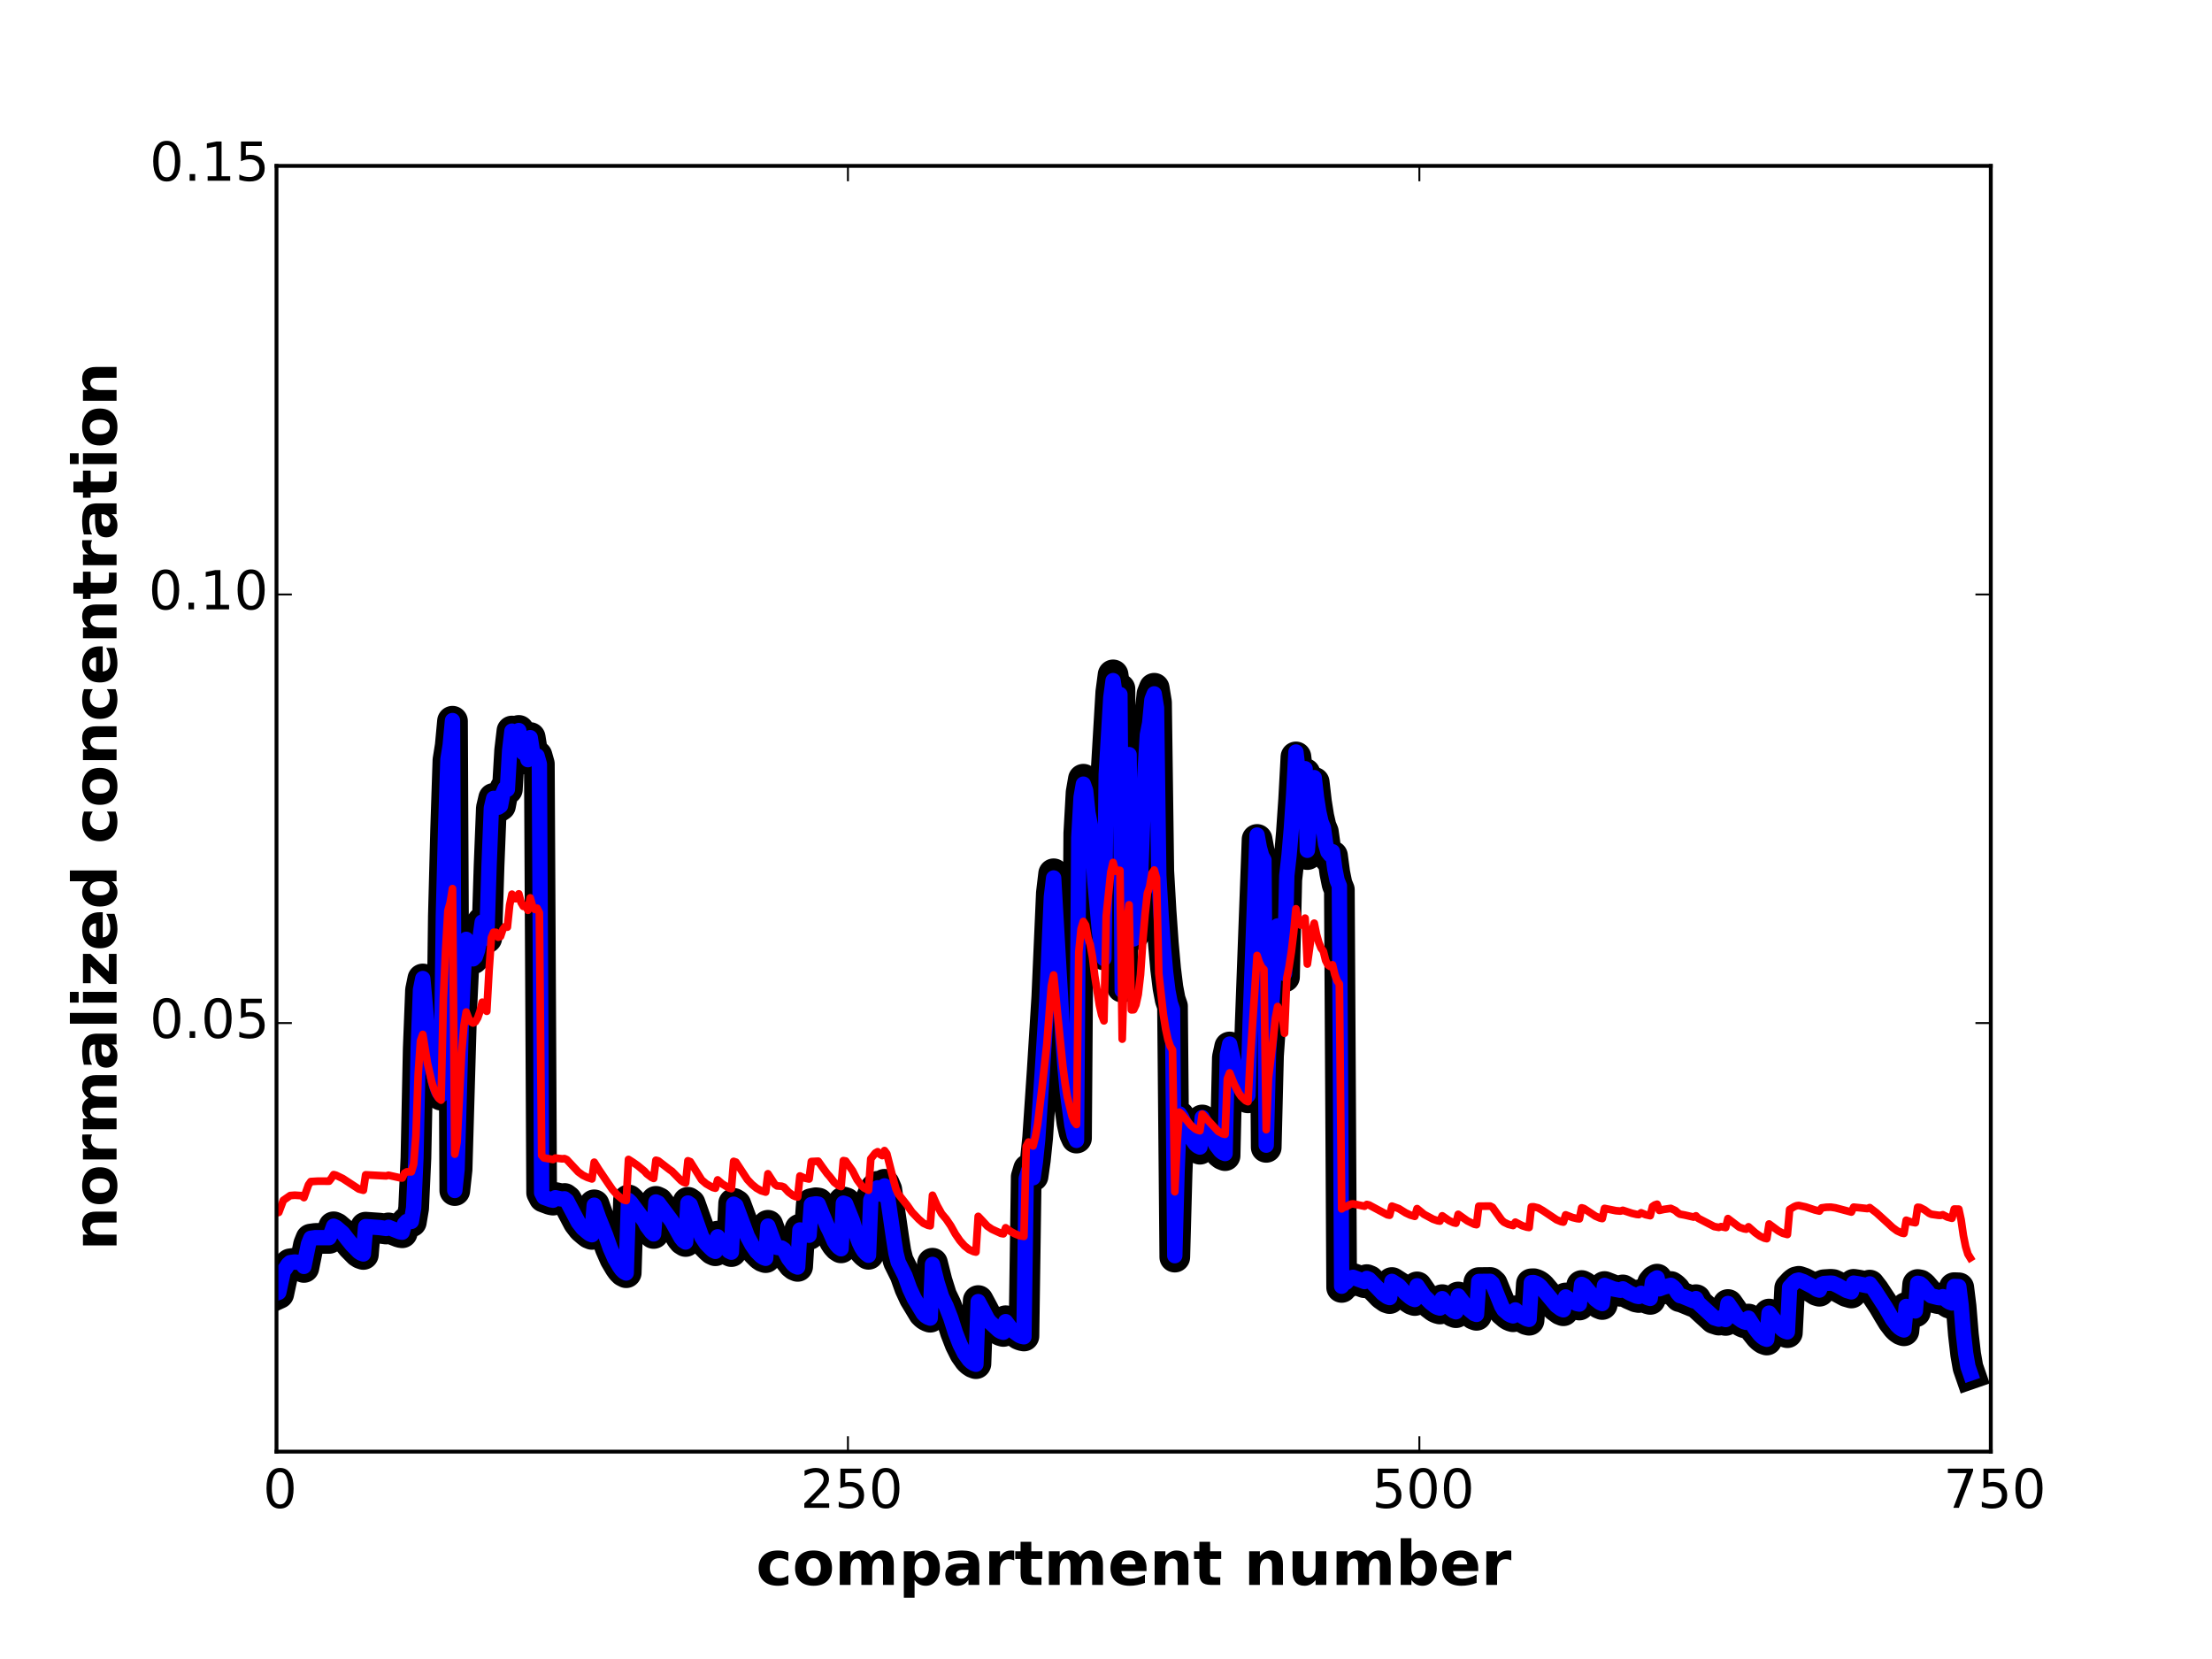 <?xml version="1.0" encoding="utf-8" standalone="no"?>
<!DOCTYPE svg PUBLIC "-//W3C//DTD SVG 1.1//EN"
  "http://www.w3.org/Graphics/SVG/1.1/DTD/svg11.dtd">
<!-- Created with matplotlib (http://matplotlib.org/) -->
<svg height="432pt" version="1.1" viewBox="0 0 576 432" width="576pt" xmlns="http://www.w3.org/2000/svg" xmlns:xlink="http://www.w3.org/1999/xlink">
 <defs>
  <style type="text/css">
*{stroke-linecap:butt;stroke-linejoin:round;}
  </style>
 </defs>
 <g id="figure_1">
  <g id="patch_1">
   <path d="
M0 432
L576 432
L576 0
L0 0
z
" style="fill:#ffffff;"/>
  </g>
  <g id="axes_1">
   <g id="patch_2">
    <path d="
M72 378
L518.4 378
L518.4 43.2
L72 43.2
z
" style="fill:none;"/>
   </g>
   <g id="line2d_1">
    <path clip-path="url(#p332b41defa)" d="
M72 337.111
L72.595 336.839
L73.786 331.286
L74.381 330.559
L74.976 329.611
L75.571 329.095
L76.762 328.931
L78.547 329.134
L79.142 330.036
L80.333 324.136
L80.928 322.65
L82.118 322.481
L85.69 322.479
L86.285 321.132
L86.88 319.457
L87.475 319.729
L89.261 321.248
L90.451 322.789
L91.642 324.263
L93.427 326.072
L94.022 326.449
L94.618 326.654
L95.213 319.554
L98.784 319.8
L100.57 320.036
L101.165 319.742
L104.141 320.912
L104.736 321.008
L105.331 318.821
L105.926 318.175
L107.117 318.165
L107.712 314.598
L108.307 301.555
L108.902 273.175
L109.498 257.844
L110.093 254.92
L111.283 267.925
L112.474 277.063
L113.069 280.316
L113.664 282.743
L114.259 284.363
L114.854 285.18
L115.45 238.545
L116.045 215.809
L116.64 197.951
L117.235 194.196
L117.83 187.806
L118.426 310.022
L119.021 304.524
L120.211 263.362
L120.806 250.886
L121.402 244.605
L121.997 247.417
L122.592 249.107
L123.187 249.672
L123.782 249.096
L124.378 247.345
L124.973 244.367
L125.568 240.086
L126.163 242.868
L126.758 244.26
L127.354 225.382
L127.949 210.413
L128.544 207.886
L129.139 207.911
L129.734 210.188
L130.33 209.792
L130.925 206.655
L131.52 205.284
L132.115 205.533
L132.71 195.406
L133.306 190.36
L133.901 192.438
L134.496 192.406
L135.091 190.201
L135.686 194.17
L136.282 195.981
L136.877 195.674
L137.472 197.775
L138.067 192.053
L138.662 195.78
L139.258 197.357
L139.853 196.816
L140.448 198.929
L141.043 310.571
L141.638 311.741
L143.424 312.398
L144.019 312.511
L144.614 311.833
L145.805 312.099
L146.4 312.176
L146.995 312.081
L147.59 312.545
L150.566 318.182
L151.757 319.724
L152.947 320.741
L153.542 321.193
L154.138 321.435
L154.733 313.737
L155.923 317.097
L157.709 321.552
L158.899 324.931
L160.09 327.649
L161.28 329.669
L161.875 330.511
L162.47 331.099
L163.066 331.408
L163.661 312.463
L164.256 313.024
L167.232 317.056
L167.827 317.88
L168.422 319.072
L169.613 320.667
L170.208 321.195
L170.803 312.835
L171.398 313.107
L173.184 315.489
L174.97 317.897
L176.755 321.122
L177.35 322.178
L177.946 322.903
L178.541 323.279
L179.136 313.077
L179.731 313.493
L181.517 318.519
L182.707 321.879
L183.898 323.675
L185.088 324.893
L185.683 325.418
L186.278 325.692
L186.874 321.887
L188.064 323.713
L189.85 325.626
L190.445 325.909
L191.04 313.356
L191.635 313.709
L194.611 321.705
L195.802 323.949
L196.992 325.661
L198.182 326.857
L198.778 327.268
L199.373 327.482
L199.968 319.063
L201.754 323.917
L202.349 324.642
L203.539 324.793
L204.134 325.199
L205.325 327.49
L206.515 329.045
L207.11 329.518
L207.706 329.764
L208.301 320.073
L209.491 321.025
L210.086 321.315
L210.682 321.467
L211.277 313.425
L212.467 313.188
L213.062 313.271
L214.253 316.265
L215.443 319.113
L216.038 320.276
L217.229 322.99
L217.824 323.895
L218.419 324.546
L219.014 324.942
L219.61 312.998
L220.205 313.184
L221.99 317.637
L223.181 321.771
L223.776 323.344
L224.371 324.599
L224.966 325.534
L225.562 326.17
L226.157 326.622
L226.752 312.172
L227.942 309.503
L228.538 308.912
L229.133 310.086
L229.728 310.68
L230.323 308.388
L230.918 309.808
L232.704 322.16
L233.299 325.971
L233.894 328.329
L235.68 331.94
L236.87 335.281
L238.061 337.857
L240.442 341.809
L241.037 342.396
L241.632 342.775
L242.227 342.998
L242.822 328.937
L244.013 333.651
L245.203 337.434
L246.394 339.914
L247.584 343.007
L248.774 346.775
L249.965 349.845
L251.155 352.237
L252.346 353.918
L252.941 354.476
L253.536 354.873
L254.131 355.094
L254.726 338.667
L255.917 340.88
L257.107 343.17
L257.702 343.976
L258.893 345.069
L260.083 346.177
L260.678 346.523
L261.274 346.702
L261.869 343.918
L263.059 345.515
L264.25 346.669
L265.44 347.513
L266.035 347.762
L266.63 347.886
L267.226 306.46
L267.821 304.448
L268.416 305.644
L269.011 306.247
L269.606 302.07
L270.202 296.276
L271.392 278.672
L272.582 259.659
L273.773 232.562
L274.368 227.532
L276.749 269.312
L277.344 277.363
L277.939 283.69
L279.13 292.394
L279.725 295.05
L280.32 296.355
L280.915 217.013
L281.51 206.352
L282.106 202.907
L282.701 204.61
L283.296 210.395
L283.891 213.58
L284.486 219.316
L285.082 228.081
L286.272 241.326
L286.867 245.965
L287.462 248.656
L288.058 200.372
L289.248 180.25
L289.843 175.738
L290.438 179.76
L291.034 179.37
L291.629 179.373
L292.224 257.07
L292.819 220.65
L293.414 203.199
L294.01 195.211
L294.605 243.598
L295.2 243.529
L295.795 241.269
L296.39 236.486
L296.986 227.403
L297.581 211.768
L298.176 199.658
L298.771 189.998
L299.366 186.934
L299.962 180.745
L300.557 179.222
L301.152 182.894
L301.747 226.844
L302.342 237.253
L302.938 245.714
L303.533 252.329
L304.128 257.174
L304.723 260.309
L305.318 262.028
L305.914 327.346
L306.509 305.507
L307.104 290.69
L307.699 291.592
L310.08 296.752
L311.27 298.456
L311.866 298.978
L312.461 299.253
L313.056 291.638
L315.437 296.431
L316.627 298.688
L317.818 300.215
L318.413 300.68
L319.008 300.924
L319.603 275.361
L320.198 272.631
L321.389 277.836
L322.579 281.948
L323.174 283.433
L324.365 285.421
L324.96 285.878
L325.555 266.35
L327.341 218.589
L327.936 221.822
L328.531 223.964
L329.126 225.035
L329.722 298.769
L330.317 274.919
L331.507 257.452
L332.102 247.532
L332.698 242.078
L333.293 244.948
L333.888 246.391
L334.483 254.383
L335.078 229.048
L335.674 223.747
L336.269 216.863
L336.864 208.169
L337.459 197.101
L338.054 202.197
L338.65 204.587
L339.245 204.345
L339.84 201.409
L340.435 222.523
L341.626 207.321
L342.221 203.725
L342.816 208.878
L343.411 212.607
L344.006 215.216
L344.602 216.651
L345.197 220.88
L345.792 222.943
L346.387 223.669
L346.982 222.877
L347.578 227.31
L348.173 230.245
L348.768 231.713
L349.363 335.24
L349.958 334.445
L350.554 334.207
L351.149 333.538
L351.744 333.048
L352.339 332.924
L355.315 334.01
L355.91 333.212
L356.506 333.453
L358.886 335.858
L360.077 337.105
L361.267 337.949
L361.862 338.148
L362.458 333.967
L364.243 335.104
L366.029 337.064
L367.219 338.053
L367.814 338.439
L368.41 338.652
L369.005 335.102
L370.195 336.823
L370.79 337.717
L372.576 339.478
L373.766 340.386
L374.362 340.69
L374.957 340.857
L375.552 338.425
L377.338 340.632
L378.528 341.595
L379.123 341.821
L379.718 337.736
L381.504 340.071
L382.694 341.323
L383.885 342.281
L384.48 342.505
L385.075 333.984
L388.051 333.951
L388.646 334.498
L391.027 340.367
L391.622 341.346
L392.813 342.36
L393.408 342.696
L394.003 342.881
L394.598 341.337
L396.384 342.967
L397.574 343.635
L398.17 343.785
L398.765 334.304
L399.36 334.275
L399.955 334.464
L400.55 334.787
L401.146 335.287
L405.312 340.218
L406.502 341.088
L407.098 341.317
L407.693 337.984
L409.478 339.199
L410.669 339.711
L411.264 339.827
L411.859 334.75
L412.454 335.054
L415.43 338.551
L416.621 339.449
L417.216 339.691
L417.811 335.011
L420.192 335.928
L421.978 336.258
L422.573 335.89
L424.358 336.97
L426.144 337.752
L426.739 337.867
L427.334 337.045
L428.525 337.899
L429.12 338.193
L429.715 338.358
L430.31 334.138
L430.906 333.422
L431.501 333.085
L432.096 335.918
L433.286 335.458
L435.072 335.007
L435.667 335.418
L436.262 336.008
L436.858 336.985
L437.453 337.665
L438.048 337.79
L441.024 339.004
L441.619 338.427
L442.214 339.561
L446.381 343.369
L447.571 343.749
L448.166 343.384
L448.762 343.675
L449.357 343.838
L449.952 339.693
L451.142 341.386
L452.333 343.227
L453.523 344.082
L454.118 344.387
L454.714 344.56
L455.309 343.479
L457.094 346.271
L458.285 347.759
L458.88 348.319
L459.475 348.721
L460.07 348.939
L460.666 342.175
L463.046 345.318
L464.237 346.457
L464.832 346.828
L465.427 347.029
L466.022 335.488
L467.213 334.208
L467.808 333.79
L468.403 333.648
L469.594 334.048
L471.974 335.278
L473.165 336.052
L473.76 336.238
L474.355 334.773
L474.95 334.541
L476.736 334.428
L477.331 334.49
L478.522 335.042
L480.902 336.343
L482.093 336.69
L482.688 334.435
L483.878 334.612
L486.259 335.103
L486.854 334.635
L488.045 336.179
L490.426 339.797
L491.616 341.83
L492.806 343.796
L493.997 345.344
L494.592 345.914
L495.187 346.319
L495.782 346.536
L496.378 340.452
L497.568 341.217
L498.758 341.613
L499.354 334.485
L499.949 334.59
L500.544 335.05
L501.734 336.434
L502.33 337.235
L502.925 337.717
L504.71 338.164
L505.306 338.228
L505.901 337.93
L507.091 338.985
L507.686 339.35
L508.282 339.556
L508.877 335.302
L510.067 335.347
L510.662 340.193
L511.258 347.449
L511.853 352.64
L512.448 356.059
L513.043 357.774
L513.043 357.774" style="fill:none;stroke:#000000;stroke-linecap:square;stroke-width:8;"/>
   </g>
   <g id="line2d_2">
    <path clip-path="url(#p332b41defa)" d="
M72 336.725
L72.595 336.527
L73.786 330.982
L74.381 330.251
L74.976 329.298
L75.571 328.778
L76.762 328.614
L78.547 328.819
L79.142 329.771
L80.333 323.942
L80.928 322.451
L82.118 322.283
L85.69 322.282
L86.285 320.978
L86.88 319.302
L87.475 319.576
L89.261 321.104
L90.451 322.65
L91.642 324.129
L93.427 325.944
L94.022 326.322
L94.618 326.528
L95.213 319.402
L98.784 319.651
L100.57 319.889
L101.165 319.592
L104.141 320.768
L104.736 320.864
L105.331 318.71
L105.926 318.063
L107.117 318.054
L107.712 314.529
L108.307 301.476
L108.902 273.072
L109.498 257.729
L110.093 254.804
L111.283 267.824
L112.474 276.973
L113.069 280.23
L113.664 282.659
L114.259 284.281
L114.854 285.099
L115.45 238.413
L116.045 215.657
L116.64 197.784
L117.235 194.026
L117.83 187.63
L118.426 309.997
L119.021 304.507
L120.211 263.359
L120.806 250.885
L121.402 244.607
L121.997 247.422
L122.592 249.114
L123.187 249.68
L123.782 249.106
L124.378 247.357
L124.973 244.381
L125.568 240.101
L126.163 242.882
L126.758 244.274
L127.354 225.387
L127.949 210.421
L128.544 207.896
L129.139 207.923
L129.734 210.202
L130.33 209.806
L130.925 206.67
L131.52 205.299
L132.115 205.544
L132.71 195.423
L133.306 190.383
L133.901 192.464
L134.496 192.434
L135.091 190.231
L135.686 194.201
L136.282 196.012
L136.877 195.706
L137.472 197.807
L138.067 192.077
L138.662 195.805
L139.258 197.384
L139.853 196.844
L140.448 198.956
L141.043 310.586
L141.638 311.756
L143.424 312.414
L144.019 312.527
L144.614 311.885
L145.805 312.151
L146.4 312.229
L146.995 312.17
L147.59 312.636
L150.566 318.271
L151.757 319.812
L152.947 320.828
L153.542 321.28
L154.138 321.521
L154.733 313.828
L155.923 317.187
L157.709 321.639
L158.899 325.015
L160.09 327.729
L161.28 329.747
L161.875 330.588
L162.47 331.175
L163.066 331.484
L163.661 312.585
L164.256 313.146
L167.232 317.175
L167.827 317.998
L168.422 319.189
L169.613 320.781
L170.208 321.309
L170.803 312.989
L171.398 313.261
L173.184 315.642
L174.97 318.047
L176.755 321.265
L177.35 322.319
L177.946 323.042
L178.541 323.418
L179.136 313.261
L179.731 313.677
L181.517 318.695
L182.707 322.047
L183.898 323.839
L185.088 325.054
L185.683 325.578
L186.278 325.851
L186.874 322.055
L188.064 323.876
L189.85 325.785
L190.445 326.067
L191.04 313.566
L191.635 313.922
L194.611 321.902
L195.802 324.139
L196.992 325.846
L198.182 327.039
L198.778 327.449
L199.373 327.662
L199.968 319.268
L201.754 324.108
L202.349 324.831
L203.539 324.982
L204.134 325.386
L205.325 327.671
L206.515 329.221
L207.11 329.692
L207.706 329.938
L208.301 320.274
L209.491 321.224
L210.086 321.513
L210.682 321.664
L211.277 313.659
L212.467 313.47
L213.062 313.554
L214.253 316.538
L215.443 319.375
L216.038 320.533
L217.229 323.236
L217.824 324.137
L218.419 324.786
L219.014 325.18
L219.61 313.303
L220.205 313.49
L221.99 317.925
L223.181 322.04
L223.776 323.606
L224.371 324.856
L224.966 325.787
L225.562 326.42
L226.157 326.87
L226.752 312.502
L227.942 309.888
L228.538 309.302
L229.133 310.469
L229.728 311.06
L230.323 308.801
L230.918 310.218
L232.704 322.512
L233.299 326.303
L233.894 328.648
L235.68 332.239
L236.87 335.56
L238.061 338.12
L240.442 342.048
L241.037 342.631
L241.632 343.008
L242.227 343.229
L242.822 329.254
L244.013 333.943
L245.203 337.707
L246.394 340.172
L247.584 343.245
L248.774 346.989
L249.965 350.039
L251.155 352.415
L252.346 354.084
L252.941 354.639
L253.536 355.033
L254.131 355.253
L254.726 338.933
L255.917 341.133
L257.107 343.411
L257.702 344.211
L258.893 345.297
L260.083 346.398
L260.678 346.741
L261.274 346.919
L261.869 344.154
L263.059 345.741
L264.25 346.887
L265.44 347.726
L266.035 347.973
L266.63 348.096
L267.226 306.899
L267.821 304.899
L268.416 306.089
L269.011 306.688
L269.606 302.55
L270.202 296.807
L271.392 279.35
L272.582 260.494
L273.773 233.609
L274.368 228.618
L276.749 270.103
L277.344 278.096
L277.939 284.378
L279.13 293.019
L279.725 295.657
L280.32 296.952
L280.915 218.179
L281.51 207.601
L282.106 204.188
L282.701 205.881
L283.296 211.627
L283.891 214.79
L284.486 220.486
L285.082 229.188
L286.272 242.337
L286.867 246.942
L287.462 249.613
L288.058 201.674
L289.248 181.705
L289.843 177.228
L290.438 181.221
L291.034 180.834
L291.629 180.838
L292.224 257.921
L292.819 221.758
L293.414 204.431
L294.01 196.499
L294.605 244.55
L295.2 244.487
L295.795 242.249
L296.39 237.504
L296.986 228.492
L297.581 212.973
L298.176 200.953
L298.771 191.365
L299.366 188.325
L299.962 182.182
L300.557 180.671
L301.152 184.317
L301.747 227.939
L302.342 238.274
L302.938 246.675
L303.533 253.243
L304.128 258.054
L304.723 261.166
L305.318 262.872
L305.914 326.974
L306.509 304.983
L307.104 290.062
L307.699 290.972
L310.08 296.173
L311.27 297.89
L311.866 298.416
L312.461 298.693
L313.056 291.018
L315.437 295.851
L316.627 298.126
L317.818 299.665
L318.413 300.134
L319.008 300.379
L319.603 274.623
L320.198 271.875
L321.389 277.12
L322.579 281.263
L323.174 282.76
L324.365 284.763
L324.96 285.224
L325.555 265.549
L327.341 217.45
L327.936 220.708
L328.531 222.865
L329.126 223.944
L329.722 298.197
L330.317 274.176
L331.507 256.586
L332.102 246.596
L332.698 241.104
L333.293 243.995
L333.888 245.448
L334.483 253.499
L335.078 227.986
L335.674 222.65
L336.269 215.719
L336.864 206.966
L337.459 195.821
L338.054 200.955
L338.65 203.363
L339.245 203.119
L339.84 200.164
L340.435 221.416
L341.626 206.111
L342.221 202.491
L342.816 207.682
L343.411 211.438
L344.006 214.066
L344.602 215.512
L345.197 219.764
L345.792 221.844
L346.387 222.576
L346.982 221.779
L347.578 226.245
L348.173 229.201
L348.768 230.68
L349.363 334.927
L349.958 334.137
L350.554 333.905
L351.149 333.232
L351.744 332.74
L352.339 332.615
L355.315 333.71
L355.91 332.905
L356.506 333.148
L358.886 335.572
L360.077 336.828
L361.267 337.679
L361.862 337.879
L362.458 333.668
L364.243 334.817
L366.029 336.791
L367.219 337.787
L367.814 338.176
L368.41 338.391
L369.005 334.816
L370.195 336.552
L370.79 337.453
L372.576 339.227
L373.766 340.142
L374.362 340.447
L374.957 340.616
L375.552 338.166
L377.338 340.389
L378.528 341.358
L379.123 341.586
L379.718 337.472
L381.504 339.823
L382.694 341.084
L383.885 342.049
L384.48 342.274
L385.075 333.687
L388.051 333.657
L388.646 334.209
L391.027 340.121
L391.622 341.107
L392.813 342.127
L393.408 342.466
L394.003 342.653
L394.598 341.098
L396.384 342.74
L397.574 343.412
L398.17 343.563
L398.765 334
L399.36 333.975
L399.955 334.17
L400.55 334.496
L401.146 335
L405.312 339.97
L406.502 340.846
L407.098 341.077
L407.693 337.72
L409.478 338.944
L410.669 339.46
L411.264 339.577
L411.859 334.46
L412.454 334.766
L415.43 338.289
L416.621 339.194
L417.216 339.437
L417.811 334.725
L420.192 335.651
L421.978 335.984
L422.573 335.613
L424.358 336.703
L426.144 337.49
L426.739 337.606
L427.334 336.778
L428.525 337.638
L429.12 337.934
L429.715 338.101
L430.31 333.817
L430.906 333.096
L431.501 332.757
L432.096 335.603
L433.286 335.149
L435.072 334.694
L435.667 335.112
L436.262 335.71
L436.858 336.698
L437.453 337.383
L438.048 337.509
L441.024 338.733
L441.619 338.152
L442.214 339.295
L446.381 343.134
L447.571 343.516
L448.166 343.148
L448.762 343.442
L449.357 343.606
L449.952 339.429
L451.142 341.138
L452.333 342.992
L453.523 343.853
L454.118 344.161
L454.714 344.335
L455.309 343.246
L457.094 346.058
L458.285 347.557
L458.88 348.12
L459.475 348.526
L460.07 348.745
L460.666 341.933
L463.046 345.098
L464.237 346.245
L464.832 346.619
L465.427 346.822
L466.022 335.171
L467.213 333.884
L467.808 333.465
L468.403 333.322
L469.594 333.727
L471.974 334.967
L473.165 335.747
L473.76 335.934
L474.355 334.456
L474.95 334.226
L476.736 334.117
L477.331 334.18
L478.522 334.737
L480.902 336.049
L482.093 336.398
L482.688 334.124
L483.878 334.304
L486.259 334.799
L486.854 334.322
L488.045 335.88
L491.021 340.473
L492.806 343.558
L493.997 345.117
L494.592 345.691
L495.187 346.1
L495.782 346.318
L496.378 340.189
L497.568 340.959
L498.758 341.359
L499.354 334.168
L499.949 334.275
L500.544 334.74
L501.734 336.135
L502.33 336.943
L502.925 337.429
L504.71 337.88
L505.306 337.944
L505.901 337.644
L507.091 338.707
L507.686 339.075
L508.282 339.282
L508.877 334.994
L510.067 335.04
L510.662 339.837
L511.258 347.161
L511.853 352.401
L512.448 355.852
L513.043 357.583
L513.043 357.583" style="fill:none;stroke:#0000ff;stroke-linecap:square;stroke-width:4;"/>
   </g>
   <g id="line2d_3">
    <path clip-path="url(#p332b41defa)" d="
M72 315.855
L72.595 315.701
L73.786 312.56
L75.571 311.321
L76.762 311.228
L78.547 311.342
L79.142 311.853
L80.333 308.517
L80.928 307.676
L82.714 307.573
L84.499 307.574
L85.69 307.579
L86.285 306.818
L86.88 305.87
L87.475 306.024
L89.261 306.884
L93.427 309.613
L94.618 309.942
L95.213 305.925
L99.974 306.169
L100.57 306.198
L101.165 306.031
L104.141 306.693
L104.736 306.747
L105.331 305.511
L105.926 305.146
L107.117 305.14
L107.712 303.123
L108.307 295.744
L108.902 279.69
L109.498 271.017
L110.093 269.363
L111.283 276.72
L112.474 281.889
L113.069 283.73
L113.664 285.102
L114.259 286.019
L114.854 286.481
L115.45 260.099
L116.045 247.238
L116.64 237.135
L117.235 235.011
L117.83 231.396
L118.426 300.535
L119.021 297.425
L120.211 274.14
L120.806 267.082
L121.402 263.529
L121.997 265.121
L122.592 266.076
L123.187 266.396
L123.782 266.07
L124.378 265.08
L124.973 263.395
L125.568 260.974
L126.163 262.547
L126.758 263.334
L127.354 252.655
L127.949 244.187
L128.544 242.758
L129.139 242.772
L129.734 244.061
L130.33 243.836
L130.925 242.062
L131.52 241.286
L132.115 241.427
L132.71 235.698
L133.306 232.844
L133.901 234.02
L134.496 234.002
L135.091 232.754
L135.686 235
L136.282 236.024
L136.877 235.85
L137.472 237.039
L138.067 233.802
L138.662 235.91
L139.258 236.802
L139.853 236.496
L140.448 237.692
L141.043 300.845
L141.638 301.507
L144.019 301.943
L144.614 301.56
L146.4 301.754
L146.995 301.7
L147.59 301.962
L150.566 305.151
L151.757 306.023
L152.947 306.598
L154.138 306.991
L154.733 302.636
L155.923 304.537
L158.304 308.059
L159.494 309.786
L160.685 311.123
L161.875 312.126
L162.47 312.458
L163.066 312.633
L163.661 301.916
L164.851 302.67
L166.042 303.509
L167.827 304.98
L168.422 305.655
L169.613 306.557
L170.208 306.856
L170.803 302.127
L171.398 302.28
L174.374 304.582
L174.97 304.99
L176.755 306.814
L177.35 307.412
L177.946 307.822
L178.541 308.035
L179.136 302.264
L179.731 302.499
L181.517 305.342
L182.707 307.243
L183.898 308.259
L185.088 308.948
L185.683 309.245
L186.278 309.4
L186.874 307.247
L188.064 308.28
L189.85 309.362
L190.445 309.523
L191.04 302.422
L191.635 302.621
L194.611 307.145
L195.802 308.414
L196.992 309.383
L198.182 310.059
L199.373 310.413
L199.968 305.65
L201.754 308.396
L202.349 308.806
L203.539 308.891
L204.134 309.121
L205.325 310.417
L206.515 311.297
L207.11 311.564
L207.706 311.704
L208.301 306.221
L209.491 306.76
L210.682 307.01
L211.277 302.461
L213.062 302.375
L214.253 304.068
L215.443 305.679
L216.038 306.337
L217.229 307.873
L218.419 308.753
L219.014 308.977
L219.61 302.22
L220.205 302.326
L221.99 304.845
L223.181 307.183
L224.371 308.783
L224.966 309.312
L226.157 309.927
L226.752 301.753
L227.942 300.244
L228.538 299.91
L229.133 300.574
L229.728 300.91
L230.323 299.614
L230.918 300.417
L232.704 307.404
L233.299 309.559
L233.894 310.893
L236.275 313.91
L237.466 315.614
L239.251 317.486
L240.442 318.518
L241.632 319.065
L242.227 319.19
L242.822 311.237
L244.013 313.903
L245.203 316.043
L246.394 317.446
L247.584 319.195
L248.774 321.327
L249.965 323.064
L251.155 324.416
L252.346 325.367
L253.536 325.907
L254.131 326.032
L254.726 316.74
L255.917 317.992
L257.107 319.287
L258.298 320.09
L260.678 321.184
L261.274 321.285
L261.869 319.71
L263.059 320.614
L264.25 321.266
L265.44 321.744
L266.63 321.955
L267.226 298.524
L267.821 297.385
L268.416 298.062
L269.011 298.403
L269.606 296.041
L270.202 292.764
L271.392 282.807
L272.582 272.053
L273.773 256.726
L274.368 253.881
L276.749 277.514
L277.344 282.068
L277.939 285.647
L279.13 290.57
L279.725 292.073
L280.32 292.811
L280.915 247.931
L281.51 241.9
L282.106 239.952
L282.701 240.915
L283.296 244.188
L283.891 245.989
L284.486 249.234
L285.082 254.192
L286.272 261.684
L286.867 264.308
L287.462 265.83
L288.058 238.518
L289.248 227.136
L289.843 224.584
L290.438 226.859
L291.034 226.639
L291.629 226.641
L292.224 270.589
L292.819 249.987
L293.414 240.116
L294.01 235.597
L294.605 262.968
L295.2 262.929
L295.795 261.651
L296.39 258.945
L296.986 253.808
L297.581 244.964
L298.176 238.114
L298.771 232.65
L299.366 230.917
L299.962 227.416
L300.557 226.554
L301.152 228.632
L301.747 253.492
L302.938 264.166
L303.533 267.908
L304.128 270.648
L304.723 272.421
L305.318 273.394
L305.914 310.331
L306.509 297.976
L307.104 289.594
L307.699 290.104
L310.08 293.023
L311.27 293.987
L311.866 294.282
L312.461 294.438
L313.056 290.13
L317.222 294.604
L318.413 295.245
L319.008 295.383
L319.603 280.922
L320.198 279.377
L321.389 282.322
L322.579 284.648
L323.174 285.488
L324.365 286.613
L324.96 286.872
L325.555 275.824
L327.341 248.804
L327.936 250.633
L328.531 251.845
L329.126 252.45
L329.722 294.164
L330.317 280.672
L331.507 270.79
L332.102 265.178
L332.698 262.093
L333.293 263.716
L333.888 264.532
L334.483 269.054
L335.078 254.721
L335.674 251.722
L336.269 247.828
L336.864 242.91
L337.459 236.648
L338.054 239.531
L338.65 240.884
L339.245 240.746
L339.84 239.086
L340.435 251.03
L341.626 242.43
L342.221 240.395
L342.816 243.311
L343.411 245.42
L344.006 246.896
L344.602 247.708
L345.197 250.101
L345.792 251.268
L346.387 251.678
L346.982 251.23
L347.578 253.739
L348.173 255.399
L348.768 256.229
L349.363 314.796
L349.958 314.346
L350.554 314.211
L351.744 313.555
L352.339 313.485
L355.315 314.1
L355.91 313.648
L356.506 313.784
L361.267 316.328
L361.862 316.44
L362.458 314.075
L364.243 314.718
L366.029 315.827
L367.219 316.386
L368.41 316.725
L369.005 314.717
L370.195 315.69
L370.79 316.196
L373.171 317.473
L374.362 317.878
L374.957 317.973
L375.552 316.597
L377.338 317.845
L378.528 318.39
L379.123 318.518
L379.718 316.207
L382.099 317.908
L383.885 318.778
L384.48 318.905
L385.075 314.085
L388.051 314.066
L388.646 314.375
L391.027 317.695
L391.622 318.249
L392.813 318.823
L394.003 319.118
L394.598 318.244
L396.384 319.166
L397.574 319.544
L398.17 319.629
L398.765 314.266
L399.36 314.249
L400.55 314.539
L401.741 315.226
L405.312 317.611
L406.502 318.103
L407.098 318.233
L407.693 316.347
L409.478 317.035
L410.669 317.324
L411.264 317.39
L411.859 314.518
L412.454 314.69
L415.43 316.668
L416.621 317.176
L417.216 317.313
L417.811 314.666
L420.787 315.267
L421.978 315.371
L422.573 315.162
L424.954 315.943
L426.144 316.216
L426.739 316.281
L427.334 315.816
L428.525 316.299
L429.715 316.559
L430.31 314.173
L430.906 313.768
L431.501 313.577
L432.096 315.18
L433.286 314.92
L435.072 314.664
L436.262 315.23
L436.858 315.783
L437.453 316.167
L438.643 316.382
L441.024 316.925
L441.619 316.598
L442.214 317.24
L446.381 319.394
L447.571 319.609
L448.166 319.402
L449.357 319.659
L449.952 317.314
L452.928 319.57
L454.118 319.97
L454.714 320.068
L455.309 319.456
L457.094 321.035
L458.285 321.878
L459.475 322.422
L460.07 322.545
L460.666 318.719
L463.046 320.496
L464.237 321.141
L465.427 321.464
L466.022 314.936
L467.213 314.212
L467.808 313.976
L468.403 313.896
L470.189 314.281
L472.57 315.068
L473.76 315.361
L474.355 314.532
L475.546 314.37
L476.736 314.336
L477.926 314.512
L482.093 315.616
L482.688 314.34
L484.474 314.522
L486.259 314.718
L486.854 314.454
L488.64 315.82
L491.616 318.524
L492.806 319.636
L493.997 320.512
L495.187 321.063
L495.782 321.186
L496.378 317.744
L497.568 318.177
L498.758 318.401
L499.354 314.369
L499.949 314.428
L501.139 315.039
L502.33 315.924
L502.925 316.197
L504.71 316.45
L505.306 316.486
L505.901 316.318
L507.091 316.915
L508.282 317.237
L508.877 314.831
L510.067 314.857
L510.662 317.599
L511.258 321.704
L511.853 324.64
L512.448 326.575
L513.043 327.545
L513.043 327.545" style="fill:none;stroke:#ff0000;stroke-linecap:square;stroke-width:2;"/>
   </g>
   <g id="patch_3">
    <path d="
M72 43.2
L518.4 43.2" style="fill:none;stroke:#000000;stroke-linecap:square;stroke-linejoin:miter;"/>
   </g>
   <g id="patch_4">
    <path d="
M518.4 378
L518.4 43.2" style="fill:none;stroke:#000000;stroke-linecap:square;stroke-linejoin:miter;"/>
   </g>
   <g id="patch_5">
    <path d="
M72 378
L518.4 378" style="fill:none;stroke:#000000;stroke-linecap:square;stroke-linejoin:miter;"/>
   </g>
   <g id="patch_6">
    <path d="
M72 378
L72 43.2" style="fill:none;stroke:#000000;stroke-linecap:square;stroke-linejoin:miter;"/>
   </g>
   <g id="matplotlib.axis_1">
    <g id="xtick_1">
     <g id="line2d_4">
      <defs>
       <path d="
M0 0
L0 -4" id="m93b0483c22" style="stroke:#000000;stroke-width:0.5;"/>
      </defs>
      <g>
       <use style="stroke:#000000;stroke-width:0.5;" x="72.0" xlink:href="#m93b0483c22" y="378.0"/>
      </g>
     </g>
     <g id="line2d_5">
      <defs>
       <path d="
M0 0
L0 4" id="m741efc42ff" style="stroke:#000000;stroke-width:0.5;"/>
      </defs>
      <g>
       <use style="stroke:#000000;stroke-width:0.5;" x="72.0" xlink:href="#m741efc42ff" y="43.2"/>
      </g>
     </g>
     <g id="text_1">
      <!-- 0 -->
      <defs>
       <path d="
M31.781 66.406
Q24.172 66.406 20.328 58.906
Q16.5 51.422 16.5 36.375
Q16.5 21.391 20.328 13.891
Q24.172 6.391 31.781 6.391
Q39.453 6.391 43.281 13.891
Q47.125 21.391 47.125 36.375
Q47.125 51.422 43.281 58.906
Q39.453 66.406 31.781 66.406
M31.781 74.219
Q44.047 74.219 50.516 64.516
Q56.984 54.828 56.984 36.375
Q56.984 17.969 50.516 8.266
Q44.047 -1.422 31.781 -1.422
Q19.531 -1.422 13.062 8.266
Q6.594 17.969 6.594 36.375
Q6.594 54.828 13.062 64.516
Q19.531 74.219 31.781 74.219" id="BitstreamVeraSans-Roman-30"/>
      </defs>
      <g transform="translate(68.473 392.638)scale(0.14 -0.14)">
       <use xlink:href="#BitstreamVeraSans-Roman-30"/>
      </g>
     </g>
    </g>
    <g id="xtick_2">
     <g id="line2d_6">
      <g>
       <use style="stroke:#000000;stroke-width:0.5;" x="220.8" xlink:href="#m93b0483c22" y="378.0"/>
      </g>
     </g>
     <g id="line2d_7">
      <g>
       <use style="stroke:#000000;stroke-width:0.5;" x="220.8" xlink:href="#m741efc42ff" y="43.2"/>
      </g>
     </g>
     <g id="text_2">
      <!-- 250 -->
      <defs>
       <path d="
M19.188 8.297
L53.609 8.297
L53.609 0
L7.328 0
L7.328 8.297
Q12.938 14.109 22.625 23.891
Q32.328 33.688 34.812 36.531
Q39.547 41.844 41.422 45.531
Q43.312 49.219 43.312 52.781
Q43.312 58.594 39.234 62.25
Q35.156 65.922 28.609 65.922
Q23.969 65.922 18.812 64.312
Q13.672 62.703 7.812 59.422
L7.812 69.391
Q13.766 71.781 18.938 73
Q24.125 74.219 28.422 74.219
Q39.75 74.219 46.484 68.547
Q53.219 62.891 53.219 53.422
Q53.219 48.922 51.531 44.891
Q49.859 40.875 45.406 35.406
Q44.188 33.984 37.641 27.219
Q31.109 20.453 19.188 8.297" id="BitstreamVeraSans-Roman-32"/>
       <path d="
M10.797 72.906
L49.516 72.906
L49.516 64.594
L19.828 64.594
L19.828 46.734
Q21.969 47.469 24.109 47.828
Q26.266 48.188 28.422 48.188
Q40.625 48.188 47.75 41.5
Q54.891 34.812 54.891 23.391
Q54.891 11.625 47.562 5.094
Q40.234 -1.422 26.906 -1.422
Q22.312 -1.422 17.547 -0.641
Q12.797 0.141 7.719 1.703
L7.719 11.625
Q12.109 9.234 16.797 8.062
Q21.484 6.891 26.703 6.891
Q35.156 6.891 40.078 11.328
Q45.016 15.766 45.016 23.391
Q45.016 31 40.078 35.438
Q35.156 39.891 26.703 39.891
Q22.75 39.891 18.812 39.016
Q14.891 38.141 10.797 36.281
z
" id="BitstreamVeraSans-Roman-35"/>
      </defs>
      <g transform="translate(208.417 392.638)scale(0.14 -0.14)">
       <use xlink:href="#BitstreamVeraSans-Roman-32"/>
       <use x="63.623" xlink:href="#BitstreamVeraSans-Roman-35"/>
       <use x="127.246" xlink:href="#BitstreamVeraSans-Roman-30"/>
      </g>
     </g>
    </g>
    <g id="xtick_3">
     <g id="line2d_8">
      <g>
       <use style="stroke:#000000;stroke-width:0.5;" x="369.6" xlink:href="#m93b0483c22" y="378.0"/>
      </g>
     </g>
     <g id="line2d_9">
      <g>
       <use style="stroke:#000000;stroke-width:0.5;" x="369.6" xlink:href="#m741efc42ff" y="43.2"/>
      </g>
     </g>
     <g id="text_3">
      <!-- 500 -->
      <g transform="translate(357.244 392.638)scale(0.14 -0.14)">
       <use xlink:href="#BitstreamVeraSans-Roman-35"/>
       <use x="63.623" xlink:href="#BitstreamVeraSans-Roman-30"/>
       <use x="127.246" xlink:href="#BitstreamVeraSans-Roman-30"/>
      </g>
     </g>
    </g>
    <g id="xtick_4">
     <g id="line2d_10">
      <g>
       <use style="stroke:#000000;stroke-width:0.5;" x="518.4" xlink:href="#m93b0483c22" y="378.0"/>
      </g>
     </g>
     <g id="line2d_11">
      <g>
       <use style="stroke:#000000;stroke-width:0.5;" x="518.4" xlink:href="#m741efc42ff" y="43.2"/>
      </g>
     </g>
     <g id="text_4">
      <!-- 750 -->
      <defs>
       <path d="
M8.203 72.906
L55.078 72.906
L55.078 68.703
L28.609 0
L18.312 0
L43.219 64.594
L8.203 64.594
z
" id="BitstreamVeraSans-Roman-37"/>
      </defs>
      <g transform="translate(506.078 392.638)scale(0.14 -0.14)">
       <use xlink:href="#BitstreamVeraSans-Roman-37"/>
       <use x="63.623" xlink:href="#BitstreamVeraSans-Roman-35"/>
       <use x="127.246" xlink:href="#BitstreamVeraSans-Roman-30"/>
      </g>
     </g>
    </g>
    <g id="text_5">
     <!-- compartment number -->
     <defs>
      <path d="
M32.906 24.609
Q27.438 24.609 24.672 22.75
Q21.922 20.906 21.922 17.281
Q21.922 13.969 24.141 12.078
Q26.375 10.203 30.328 10.203
Q35.25 10.203 38.625 13.734
Q42 17.281 42 22.609
L42 24.609
z

M59.625 31.203
L59.625 0
L42 0
L42 8.109
Q38.484 3.125 34.078 0.844
Q29.688 -1.422 23.391 -1.422
Q14.891 -1.422 9.594 3.531
Q4.297 8.5 4.297 16.406
Q4.297 26.031 10.906 30.516
Q17.531 35.016 31.688 35.016
L42 35.016
L42 36.375
Q42 40.531 38.719 42.453
Q35.453 44.391 28.516 44.391
Q22.906 44.391 18.062 43.266
Q13.234 42.141 9.078 39.891
L9.078 53.219
Q14.703 54.594 20.359 55.297
Q26.031 56 31.688 56
Q46.484 56 53.047 50.172
Q59.625 44.344 59.625 31.203" id="BitstreamVeraSans-Bold-61"/>
      <path id="BitstreamVeraSans-Bold-20"/>
      <path d="
M37.5 11.281
Q43.109 11.281 46.062 15.375
Q49.031 19.484 49.031 27.297
Q49.031 35.109 46.062 39.203
Q43.109 43.312 37.5 43.312
Q31.891 43.312 28.875 39.188
Q25.875 35.062 25.875 27.297
Q25.875 19.531 28.875 15.406
Q31.891 11.281 37.5 11.281
M25.875 46.688
Q29.5 51.469 33.891 53.734
Q38.281 56 44 56
Q54.109 56 60.594 47.969
Q67.094 39.938 67.094 27.297
Q67.094 14.656 60.594 6.609
Q54.109 -1.422 44 -1.422
Q38.281 -1.422 33.891 0.844
Q29.5 3.125 25.875 7.906
L25.875 0
L8.406 0
L8.406 75.984
L25.875 75.984
z
" id="BitstreamVeraSans-Bold-62"/>
      <path d="
M52.594 52.984
L52.594 38.719
Q49.031 41.156 45.438 42.328
Q41.844 43.5 37.984 43.5
Q30.672 43.5 26.594 39.234
Q22.516 34.969 22.516 27.297
Q22.516 19.625 26.594 15.344
Q30.672 11.078 37.984 11.078
Q42.094 11.078 45.781 12.297
Q49.469 13.531 52.594 15.922
L52.594 1.609
Q48.484 0.094 44.266 -0.656
Q40.047 -1.422 35.797 -1.422
Q21 -1.422 12.641 6.172
Q4.297 13.766 4.297 27.297
Q4.297 40.828 12.641 48.406
Q21 56 35.797 56
Q40.094 56 44.266 55.25
Q48.438 54.5 52.594 52.984" id="BitstreamVeraSans-Bold-63"/>
      <path d="
M49.031 39.797
Q46.734 40.875 44.453 41.375
Q42.188 41.891 39.891 41.891
Q33.156 41.891 29.516 37.562
Q25.875 33.25 25.875 25.203
L25.875 0
L8.406 0
L8.406 54.688
L25.875 54.688
L25.875 45.703
Q29.25 51.078 33.609 53.531
Q37.984 56 44.094 56
Q44.969 56 45.984 55.922
Q47.016 55.859 48.969 55.609
z
" id="BitstreamVeraSans-Bold-72"/>
      <path d="
M7.812 21.297
L7.812 54.688
L25.391 54.688
L25.391 49.219
Q25.391 44.781 25.344 38.062
Q25.297 31.344 25.297 29.109
Q25.297 22.516 25.641 19.609
Q25.984 16.703 26.812 15.375
Q27.875 13.672 29.609 12.734
Q31.344 11.812 33.594 11.812
Q39.062 11.812 42.188 16.016
Q45.312 20.219 45.312 27.688
L45.312 54.688
L62.797 54.688
L62.797 0
L45.312 0
L45.312 7.906
Q41.359 3.125 36.938 0.844
Q32.516 -1.422 27.203 -1.422
Q17.719 -1.422 12.766 4.391
Q7.812 10.203 7.812 21.297" id="BitstreamVeraSans-Bold-75"/>
      <path d="
M27.484 70.219
L27.484 54.688
L45.516 54.688
L45.516 42.188
L27.484 42.188
L27.484 19
Q27.484 15.188 29 13.844
Q30.516 12.5 35.016 12.5
L44 12.5
L44 0
L29 0
Q18.656 0 14.328 4.312
Q10.016 8.641 10.016 19
L10.016 42.188
L1.312 42.188
L1.312 54.688
L10.016 54.688
L10.016 70.219
z
" id="BitstreamVeraSans-Bold-74"/>
      <path d="
M62.984 27.484
L62.984 22.516
L22.125 22.516
Q22.75 16.359 26.562 13.281
Q30.375 10.203 37.203 10.203
Q42.719 10.203 48.5 11.844
Q54.297 13.484 60.406 16.797
L60.406 3.328
Q54.203 0.984 48 -0.219
Q41.797 -1.422 35.594 -1.422
Q20.75 -1.422 12.516 6.125
Q4.297 13.672 4.297 27.297
Q4.297 40.672 12.375 48.328
Q20.453 56 34.625 56
Q47.516 56 55.25 48.234
Q62.984 40.484 62.984 27.484
M45.016 33.297
Q45.016 38.281 42.109 41.328
Q39.203 44.391 34.516 44.391
Q29.438 44.391 26.266 41.531
Q23.094 38.672 22.312 33.297
z
" id="BitstreamVeraSans-Bold-65"/>
      <path d="
M25.875 7.906
L25.875 -20.797
L8.406 -20.797
L8.406 54.688
L25.875 54.688
L25.875 46.688
Q29.5 51.469 33.891 53.734
Q38.281 56 44 56
Q54.109 56 60.594 47.969
Q67.094 39.938 67.094 27.297
Q67.094 14.656 60.594 6.609
Q54.109 -1.422 44 -1.422
Q38.281 -1.422 33.891 0.844
Q29.5 3.125 25.875 7.906
M37.5 43.312
Q31.891 43.312 28.875 39.188
Q25.875 35.062 25.875 27.297
Q25.875 19.531 28.875 15.406
Q31.891 11.281 37.5 11.281
Q43.109 11.281 46.062 15.375
Q49.031 19.484 49.031 27.297
Q49.031 35.109 46.062 39.203
Q43.109 43.312 37.5 43.312" id="BitstreamVeraSans-Bold-70"/>
      <path d="
M34.422 43.5
Q28.609 43.5 25.562 39.328
Q22.516 35.156 22.516 27.297
Q22.516 19.438 25.562 15.25
Q28.609 11.078 34.422 11.078
Q40.141 11.078 43.156 15.25
Q46.188 19.438 46.188 27.297
Q46.188 35.156 43.156 39.328
Q40.141 43.5 34.422 43.5
M34.422 56
Q48.531 56 56.469 48.375
Q64.406 40.766 64.406 27.297
Q64.406 13.812 56.469 6.188
Q48.531 -1.422 34.422 -1.422
Q20.266 -1.422 12.281 6.188
Q4.297 13.812 4.297 27.297
Q4.297 40.766 12.281 48.375
Q20.266 56 34.422 56" id="BitstreamVeraSans-Bold-6f"/>
      <path d="
M59.078 45.609
Q62.406 50.688 66.969 53.344
Q71.531 56 77 56
Q86.422 56 91.359 50.188
Q96.297 44.391 96.297 33.297
L96.297 0
L78.719 0
L78.719 28.516
Q78.766 29.156 78.781 29.828
Q78.812 30.516 78.812 31.781
Q78.812 37.594 77.094 40.203
Q75.391 42.828 71.578 42.828
Q66.609 42.828 63.891 38.719
Q61.188 34.625 61.078 26.859
L61.078 0
L43.5 0
L43.5 28.516
Q43.5 37.594 41.938 40.203
Q40.375 42.828 36.375 42.828
Q31.344 42.828 28.609 38.703
Q25.875 34.578 25.875 26.906
L25.875 0
L8.297 0
L8.297 54.688
L25.875 54.688
L25.875 46.688
Q29.109 51.312 33.281 53.656
Q37.453 56 42.484 56
Q48.141 56 52.484 53.266
Q56.844 50.531 59.078 45.609" id="BitstreamVeraSans-Bold-6d"/>
      <path d="
M63.375 33.297
L63.375 0
L45.797 0
L45.797 5.422
L45.797 25.484
Q45.797 32.562 45.484 35.25
Q45.172 37.938 44.391 39.203
Q43.359 40.922 41.594 41.875
Q39.844 42.828 37.594 42.828
Q32.125 42.828 29 38.594
Q25.875 34.375 25.875 26.906
L25.875 0
L8.406 0
L8.406 54.688
L25.875 54.688
L25.875 46.688
Q29.828 51.469 34.266 53.734
Q38.719 56 44.094 56
Q53.562 56 58.469 50.188
Q63.375 44.391 63.375 33.297" id="BitstreamVeraSans-Bold-6e"/>
     </defs>
     <g transform="translate(196.864 412.707)scale(0.16 -0.16)">
      <use xlink:href="#BitstreamVeraSans-Bold-63"/>
      <use x="59.277" xlink:href="#BitstreamVeraSans-Bold-6f"/>
      <use x="127.979" xlink:href="#BitstreamVeraSans-Bold-6d"/>
      <use x="232.178" xlink:href="#BitstreamVeraSans-Bold-70"/>
      <use x="303.76" xlink:href="#BitstreamVeraSans-Bold-61"/>
      <use x="371.24" xlink:href="#BitstreamVeraSans-Bold-72"/>
      <use x="420.557" xlink:href="#BitstreamVeraSans-Bold-74"/>
      <use x="468.359" xlink:href="#BitstreamVeraSans-Bold-6d"/>
      <use x="572.559" xlink:href="#BitstreamVeraSans-Bold-65"/>
      <use x="640.381" xlink:href="#BitstreamVeraSans-Bold-6e"/>
      <use x="711.572" xlink:href="#BitstreamVeraSans-Bold-74"/>
      <use x="759.375" xlink:href="#BitstreamVeraSans-Bold-20"/>
      <use x="794.189" xlink:href="#BitstreamVeraSans-Bold-6e"/>
      <use x="865.381" xlink:href="#BitstreamVeraSans-Bold-75"/>
      <use x="936.572" xlink:href="#BitstreamVeraSans-Bold-6d"/>
      <use x="1040.771" xlink:href="#BitstreamVeraSans-Bold-62"/>
      <use x="1112.354" xlink:href="#BitstreamVeraSans-Bold-65"/>
      <use x="1180.176" xlink:href="#BitstreamVeraSans-Bold-72"/>
     </g>
    </g>
   </g>
   <g id="matplotlib.axis_2">
    <g id="ytick_1">
     <g id="line2d_12">
      <defs>
       <path d="
M0 0
L4 0" id="m728421d6d4" style="stroke:#000000;stroke-width:0.5;"/>
      </defs>
      <g>
       <use style="stroke:#000000;stroke-width:0.5;" x="72.0" xlink:href="#m728421d6d4" y="266.4"/>
      </g>
     </g>
     <g id="line2d_13">
      <defs>
       <path d="
M0 0
L-4 0" id="mcb0005524f" style="stroke:#000000;stroke-width:0.5;"/>
      </defs>
      <g>
       <use style="stroke:#000000;stroke-width:0.5;" x="518.4" xlink:href="#mcb0005524f" y="266.4"/>
      </g>
     </g>
     <g id="text_6">
      <!-- 0.05 -->
      <defs>
       <path d="
M10.688 12.406
L21 12.406
L21 0
L10.688 0
z
" id="BitstreamVeraSans-Roman-2e"/>
      </defs>
      <g transform="translate(38.974 270.263)scale(0.14 -0.14)">
       <use xlink:href="#BitstreamVeraSans-Roman-30"/>
       <use x="63.623" xlink:href="#BitstreamVeraSans-Roman-2e"/>
       <use x="95.41" xlink:href="#BitstreamVeraSans-Roman-30"/>
       <use x="159.033" xlink:href="#BitstreamVeraSans-Roman-35"/>
      </g>
     </g>
    </g>
    <g id="ytick_2">
     <g id="line2d_14">
      <g>
       <use style="stroke:#000000;stroke-width:0.5;" x="72.0" xlink:href="#m728421d6d4" y="154.8"/>
      </g>
     </g>
     <g id="line2d_15">
      <g>
       <use style="stroke:#000000;stroke-width:0.5;" x="518.4" xlink:href="#mcb0005524f" y="154.8"/>
      </g>
     </g>
     <g id="text_7">
      <!-- 0.10 -->
      <defs>
       <path d="
M12.406 8.297
L28.516 8.297
L28.516 63.922
L10.984 60.406
L10.984 69.391
L28.422 72.906
L38.281 72.906
L38.281 8.297
L54.391 8.297
L54.391 0
L12.406 0
z
" id="BitstreamVeraSans-Roman-31"/>
      </defs>
      <g transform="translate(38.681 158.663)scale(0.14 -0.14)">
       <use xlink:href="#BitstreamVeraSans-Roman-30"/>
       <use x="63.623" xlink:href="#BitstreamVeraSans-Roman-2e"/>
       <use x="95.41" xlink:href="#BitstreamVeraSans-Roman-31"/>
       <use x="159.033" xlink:href="#BitstreamVeraSans-Roman-30"/>
      </g>
     </g>
    </g>
    <g id="ytick_3">
     <g id="line2d_16">
      <g>
       <use style="stroke:#000000;stroke-width:0.5;" x="72.0" xlink:href="#m728421d6d4" y="43.2"/>
      </g>
     </g>
     <g id="line2d_17">
      <g>
       <use style="stroke:#000000;stroke-width:0.5;" x="518.4" xlink:href="#mcb0005524f" y="43.2"/>
      </g>
     </g>
     <g id="text_8">
      <!-- 0.15 -->
      <g transform="translate(38.974 47.063)scale(0.14 -0.14)">
       <use xlink:href="#BitstreamVeraSans-Roman-30"/>
       <use x="63.623" xlink:href="#BitstreamVeraSans-Roman-2e"/>
       <use x="95.41" xlink:href="#BitstreamVeraSans-Roman-31"/>
       <use x="159.033" xlink:href="#BitstreamVeraSans-Roman-35"/>
      </g>
     </g>
    </g>
    <g id="text_9">
     <!-- normalized concentration -->
     <defs>
      <path d="
M5.719 54.688
L53.422 54.688
L53.422 42.484
L24.609 12.5
L53.422 12.5
L53.422 0
L4.5 0
L4.5 12.203
L33.297 42.188
L5.719 42.188
z
" id="BitstreamVeraSans-Bold-7a"/>
      <path d="
M8.406 75.984
L25.875 75.984
L25.875 0
L8.406 0
z
" id="BitstreamVeraSans-Bold-6c"/>
      <path d="
M8.406 54.688
L25.875 54.688
L25.875 0
L8.406 0
z

M8.406 75.984
L25.875 75.984
L25.875 61.719
L8.406 61.719
z
" id="BitstreamVeraSans-Bold-69"/>
      <path d="
M45.609 46.688
L45.609 75.984
L63.188 75.984
L63.188 0
L45.609 0
L45.609 7.906
Q42 3.078 37.641 0.828
Q33.297 -1.422 27.594 -1.422
Q17.484 -1.422 10.984 6.609
Q4.5 14.656 4.5 27.297
Q4.5 39.938 10.984 47.969
Q17.484 56 27.594 56
Q33.25 56 37.625 53.734
Q42 51.469 45.609 46.688
M34.078 11.281
Q39.703 11.281 42.656 15.375
Q45.609 19.484 45.609 27.297
Q45.609 35.109 42.656 39.203
Q39.703 43.312 34.078 43.312
Q28.516 43.312 25.562 39.203
Q22.609 35.109 22.609 27.297
Q22.609 19.484 25.562 15.375
Q28.516 11.281 34.078 11.281" id="BitstreamVeraSans-Bold-64"/>
     </defs>
     <g transform="translate(30.353 325.647)rotate(-90.0)scale(0.16 -0.16)">
      <use xlink:href="#BitstreamVeraSans-Bold-6e"/>
      <use x="71.191" xlink:href="#BitstreamVeraSans-Bold-6f"/>
      <use x="139.893" xlink:href="#BitstreamVeraSans-Bold-72"/>
      <use x="189.209" xlink:href="#BitstreamVeraSans-Bold-6d"/>
      <use x="293.408" xlink:href="#BitstreamVeraSans-Bold-61"/>
      <use x="360.889" xlink:href="#BitstreamVeraSans-Bold-6c"/>
      <use x="395.166" xlink:href="#BitstreamVeraSans-Bold-69"/>
      <use x="429.443" xlink:href="#BitstreamVeraSans-Bold-7a"/>
      <use x="487.646" xlink:href="#BitstreamVeraSans-Bold-65"/>
      <use x="555.469" xlink:href="#BitstreamVeraSans-Bold-64"/>
      <use x="627.051" xlink:href="#BitstreamVeraSans-Bold-20"/>
      <use x="661.865" xlink:href="#BitstreamVeraSans-Bold-63"/>
      <use x="721.143" xlink:href="#BitstreamVeraSans-Bold-6f"/>
      <use x="789.844" xlink:href="#BitstreamVeraSans-Bold-6e"/>
      <use x="861.035" xlink:href="#BitstreamVeraSans-Bold-63"/>
      <use x="920.312" xlink:href="#BitstreamVeraSans-Bold-65"/>
      <use x="988.135" xlink:href="#BitstreamVeraSans-Bold-6e"/>
      <use x="1059.326" xlink:href="#BitstreamVeraSans-Bold-74"/>
      <use x="1107.129" xlink:href="#BitstreamVeraSans-Bold-72"/>
      <use x="1156.445" xlink:href="#BitstreamVeraSans-Bold-61"/>
      <use x="1223.926" xlink:href="#BitstreamVeraSans-Bold-74"/>
      <use x="1271.729" xlink:href="#BitstreamVeraSans-Bold-69"/>
      <use x="1306.006" xlink:href="#BitstreamVeraSans-Bold-6f"/>
      <use x="1374.707" xlink:href="#BitstreamVeraSans-Bold-6e"/>
     </g>
    </g>
   </g>
  </g>
 </g>
 <defs>
  <clipPath id="p332b41defa">
   <rect height="334.8" width="446.4" x="72.0" y="43.2"/>
  </clipPath>
 </defs>
</svg>
